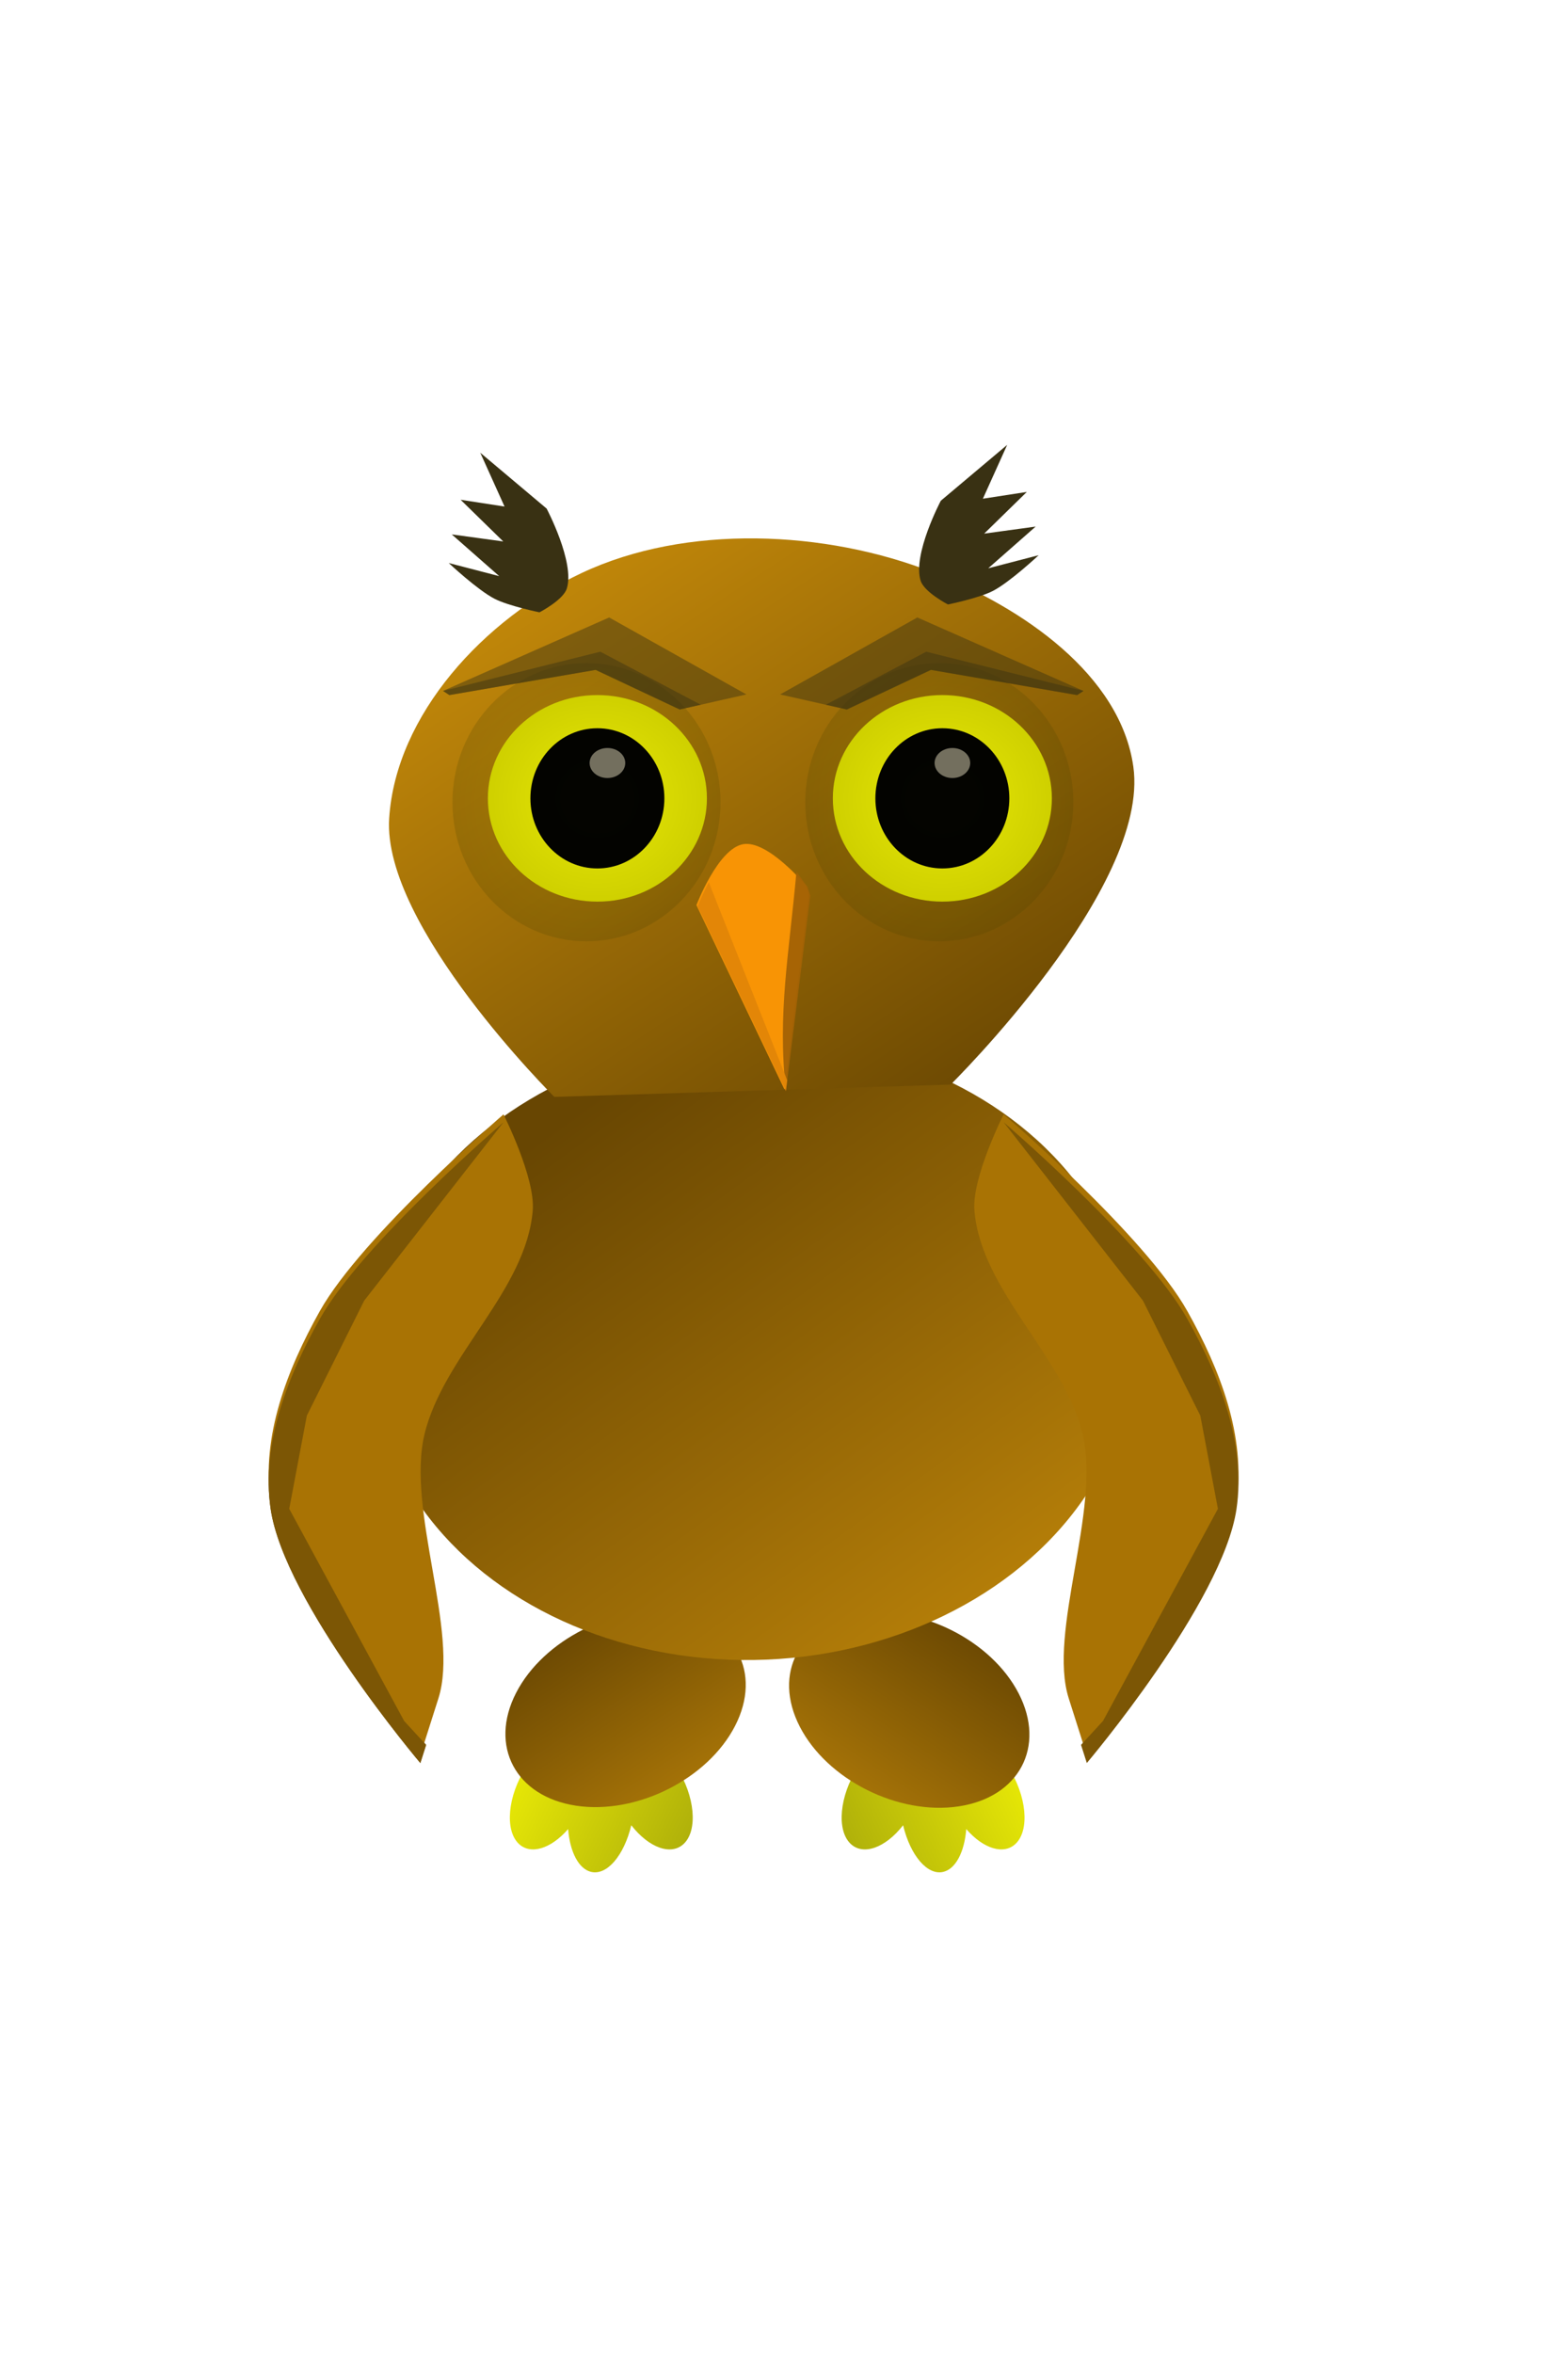 <?xml version="1.0" encoding="UTF-8" standalone="no"?>
<!-- Created with Inkscape (http://www.inkscape.org/) -->

<svg
   width="400"
   height="600"
   viewBox="0 0 105.833 158.75"
   version="1.1"
   id="svg42127"
   inkscape:version="1.1.2 (08b2f3d93c, 2022-04-05)"
   sodipodi:docname="owl.svg"
   xmlns:inkscape="http://www.inkscape.org/namespaces/inkscape"
   xmlns:sodipodi="http://sodipodi.sourceforge.net/DTD/sodipodi-0.dtd"
   xmlns:xlink="http://www.w3.org/1999/xlink"
   xmlns="http://www.w3.org/2000/svg"
   xmlns:svg="http://www.w3.org/2000/svg">
  <sodipodi:namedview
     id="namedview42129"
     pagecolor="#ffffff"
     bordercolor="#666666"
     borderopacity="1.0"
     inkscape:pageshadow="2"
     inkscape:pageopacity="0.0"
     inkscape:pagecheckerboard="0"
     inkscape:document-units="px"
     showgrid="false"
     units="px"
     inkscape:zoom="1"
     inkscape:cx="304.5"
     inkscape:cy="434"
     inkscape:window-width="1920"
     inkscape:window-height="1016"
     inkscape:window-x="0"
     inkscape:window-y="0"
     inkscape:window-maximized="1"
     inkscape:current-layer="layer1"
     inkscape:lockguides="false" />
  <defs
     id="defs42124">
    <linearGradient
       inkscape:collect="always"
       id="linearGradient109295">
      <stop
         style="stop-color:#e8e906;stop-opacity:1;"
         offset="0"
         id="stop109291" />
      <stop
         style="stop-color:#aeaf0a;stop-opacity:1"
         offset="1"
         id="stop109293" />
    </linearGradient>
    <linearGradient
       inkscape:collect="always"
       id="linearGradient100102">
      <stop
         style="stop-color:#684602;stop-opacity:1"
         offset="0"
         id="stop100098" />
      <stop
         style="stop-color:#c58a0a;stop-opacity:1"
         offset="1"
         id="stop100100" />
    </linearGradient>
    <linearGradient
       inkscape:collect="always"
       id="linearGradient57534">
      <stop
         style="stop-color:#828304;stop-opacity:1"
         offset="0"
         id="stop57530" />
      <stop
         style="stop-color:#4d4600;stop-opacity:1"
         offset="1"
         id="stop57532" />
    </linearGradient>
    <linearGradient
       inkscape:collect="always"
       id="linearGradient47889-3-6">
      <stop
         style="stop-color:#e8e906;stop-opacity:1;"
         offset="0"
         id="stop47885" />
      <stop
         style="stop-color:#cfd000;stop-opacity:1"
         offset="1"
         id="stop47887" />
    </linearGradient>
    <radialGradient
       inkscape:collect="always"
       xlink:href="#linearGradient47889-3-6"
       id="radialGradient47891"
       cx="45.613"
       cy="43.279"
       fx="45.613"
       fy="43.279"
       r="7.392"
       gradientTransform="matrix(1,0,0,0.943,0,2.482)"
       gradientUnits="userSpaceOnUse" />
    <filter
       inkscape:collect="always"
       style="color-interpolation-filters:sRGB"
       id="filter48449"
       x="-0.021"
       y="-0.02"
       width="1.041"
       height="1.039">
      <feGaussianBlur
         inkscape:collect="always"
         stdDeviation="0.077"
         id="feGaussianBlur48451" />
    </filter>
    <radialGradient
       inkscape:collect="always"
       xlink:href="#linearGradient57534"
       id="radialGradient55146"
       gradientUnits="userSpaceOnUse"
       gradientTransform="matrix(1,0,0,0.943,0,2.482)"
       cx="45.613"
       cy="43.279"
       fx="45.613"
       fy="43.279"
       r="7.392" />
    <filter
       inkscape:collect="always"
       style="color-interpolation-filters:sRGB"
       id="filter57566"
       x="-0.09"
       y="-0.096"
       width="1.18"
       height="1.191">
      <feGaussianBlur
         inkscape:collect="always"
         stdDeviation="0.555"
         id="feGaussianBlur57568" />
    </filter>
    <radialGradient
       inkscape:collect="always"
       xlink:href="#linearGradient57534"
       id="radialGradient58593"
       gradientUnits="userSpaceOnUse"
       gradientTransform="matrix(1,0,0,0.943,0,2.482)"
       cx="45.613"
       cy="43.279"
       fx="45.613"
       fy="43.279"
       r="7.392" />
    <radialGradient
       inkscape:collect="always"
       xlink:href="#linearGradient47889-3-6"
       id="radialGradient60317"
       gradientUnits="userSpaceOnUse"
       gradientTransform="matrix(1,0,0,0.943,0,2.482)"
       cx="45.613"
       cy="43.279"
       fx="45.613"
       fy="43.279"
       r="7.392" />
    <filter
       inkscape:collect="always"
       style="color-interpolation-filters:sRGB"
       id="filter65712"
       x="-0.025"
       y="-0.011"
       width="1.05"
       height="1.022">
      <feGaussianBlur
         inkscape:collect="always"
         stdDeviation="0.238"
         id="feGaussianBlur65714" />
    </filter>
    <filter
       inkscape:collect="always"
       style="color-interpolation-filters:sRGB"
       id="filter65716"
       x="-0.061"
       y="-0.008"
       width="1.121"
       height="1.015">
      <feGaussianBlur
         inkscape:collect="always"
         stdDeviation="0.176"
         id="feGaussianBlur65718" />
    </filter>
    <linearGradient
       inkscape:collect="always"
       xlink:href="#linearGradient100102"
       id="linearGradient101744"
       x1="-64.662"
       y1="46.223"
       x2="-102.968"
       y2="85.56"
       gradientUnits="userSpaceOnUse"
       gradientTransform="matrix(0.848,0,0,1.146,-20.529,-12.477)" />
    <linearGradient
       inkscape:collect="always"
       xlink:href="#linearGradient100102"
       id="linearGradient108411"
       x1="-105.417"
       y1="86.463"
       x2="-114.412"
       y2="99.705"
       gradientUnits="userSpaceOnUse"
       gradientTransform="matrix(1.513,0,0,1.628,49.374,-54.088)" />
    <linearGradient
       inkscape:collect="always"
       xlink:href="#linearGradient109295"
       id="linearGradient109225"
       x1="158.267"
       y1="431.91"
       x2="184.139"
       y2="446.861"
       gradientUnits="userSpaceOnUse"
       gradientTransform="matrix(0.422,0,0,0.521,-30.892,-108.417)" />
    <linearGradient
       inkscape:collect="always"
       xlink:href="#linearGradient100102"
       id="linearGradient109381"
       gradientUnits="userSpaceOnUse"
       gradientTransform="matrix(1.513,0,0,1.628,33.051,-151.291)"
       x1="-105.417"
       y1="86.463"
       x2="-114.412"
       y2="99.705" />
    <linearGradient
       inkscape:collect="always"
       xlink:href="#linearGradient109295"
       id="linearGradient109383"
       gradientUnits="userSpaceOnUse"
       gradientTransform="matrix(-0.422,0,0,0.521,134.456,-108.417)"
       x1="158.267"
       y1="431.91"
       x2="184.139"
       y2="446.861" />
    <linearGradient
       inkscape:collect="always"
       xlink:href="#linearGradient100102"
       id="linearGradient109543"
       gradientUnits="userSpaceOnUse"
       gradientTransform="translate(-5.292,10.396)"
       x1="66.019"
       y1="69.194"
       x2="38.985"
       y2="28.287" />
  </defs>
  <g
     inkscape:label="Слой 1"
     inkscape:groupmode="layer"
     id="layer1"
     style="display:inline">
    <path
       id="ellipse108641"
       style="opacity:1;fill:url(#linearGradient109225);fill-opacity:1;stroke:none;stroke-width:0.353;stroke-opacity:1"
       d="m 38.371,117.107 c -0.95,0.036 -2.063,0.867 -2.886,2.155 -1.216,1.904 -1.43,4.198 -0.479,5.125 0.791,0.77 2.168,0.364 3.34,-0.984 0.123,1.562 0.72,2.681 1.54,2.885 1.066,0.263 2.224,-1.074 2.723,-3.143 1.202,1.539 2.707,2.066 3.553,1.242 0.951,-0.927 0.737,-3.222 -0.479,-5.125 -1.216,-1.904 -2.372,-2.833 -3.629,-2.336 -2.139,1.334 -2.609,0.155 -3.683,0.181 z"
       sodipodi:nodetypes="cccccccccc" />
    <path
       id="path109377"
       style="opacity:1;fill:url(#linearGradient109383);fill-opacity:1;stroke:none;stroke-width:0.353;stroke-opacity:1"
       d="m 65.193,117.107 c 0.95,0.036 2.063,0.867 2.886,2.155 1.216,1.904 1.43,4.198 0.479,5.125 -0.791,0.77 -2.168,0.364 -3.34,-0.984 -0.123,1.562 -0.72,2.681 -1.54,2.885 -1.066,0.263 -2.224,-1.074 -2.723,-3.143 -1.202,1.539 -2.707,2.066 -3.553,1.242 -0.951,-0.927 -0.737,-3.222 0.479,-5.125 1.216,-1.904 2.372,-2.833 3.629,-2.336 2.139,1.334 2.609,0.155 3.683,0.181 z"
       sodipodi:nodetypes="cccccccccc" />
    <ellipse
       style="opacity:1;fill:url(#linearGradient108411);fill-opacity:1;stroke:none;stroke-width:0.839;stroke-opacity:1"
       id="ellipse108373"
       cx="-113.643"
       cy="95.206"
       rx="7.301"
       ry="7.473"
       transform="matrix(0.457,-0.89,0.989,0.149,0,0)" />
    <ellipse
       style="opacity:1;fill:url(#linearGradient109381);fill-opacity:1;stroke:none;stroke-width:0.839;stroke-opacity:1"
       id="ellipse109379"
       cx="-129.967"
       cy="-1.997"
       rx="7.301"
       ry="7.473"
       transform="matrix(-0.457,-0.89,-0.989,0.149,0,0)" />
    <ellipse
       style="fill:url(#linearGradient101744);fill-opacity:1;stroke:none;stroke-width:0.233"
       id="ellipse42292"
       transform="matrix(0.036,-0.999,1,0.013,0,0)"
       ry="25.708"
       rx="20.98"
       cy="54.014"
       cx="-90.425" />
    <path
       style="fill:url(#linearGradient109543);fill-opacity:1;stroke:none;stroke-width:0.239px;stroke-linecap:butt;stroke-linejoin:miter;stroke-opacity:1"
       d="m 37.415,74.005 c 0,0 -11.623,-11.529 -11.148,-18.799 0.458,-7.002 6.404,-13.449 13.006,-16.553 7.032,-3.306 16.451,-2.892 23.711,-0.031 6.026,2.375 12.64,6.894 13.512,13.109 1.145,8.165 -12.33,21.442 -12.33,21.442"
       id="path109541"
       sodipodi:nodetypes="caaaac" />
    <g
       id="g55144"
       transform="translate(-25.929,-9.525)">
      <ellipse
         style="opacity:0.468;fill:url(#radialGradient55146);fill-opacity:1;stroke:none;stroke-width:0.265;filter:url(#filter57566)"
         id="ellipse55140"
         cx="45.613"
         cy="43.279"
         rx="7.392"
         ry="6.968"
         transform="matrix(1.224,0,0,1.347,33.497,5.351)" />
    </g>
    <g
       id="g58591"
       transform="translate(-49.742,-9.525)">
      <ellipse
         style="opacity:0.468;fill:url(#radialGradient58593);fill-opacity:1;stroke:none;stroke-width:0.265;filter:url(#filter57566)"
         id="ellipse58589"
         cx="45.613"
         cy="43.279"
         rx="7.392"
         ry="6.968"
         transform="matrix(1.224,0,0,1.347,33.497,5.351)" />
    </g>
    <g
       id="g54970"
       transform="translate(-5.292,10.583)">
      <ellipse
         style="fill:url(#radialGradient47891);fill-opacity:1;stroke:none;stroke-width:0.265"
         id="ellipse42668"
         cx="45.613"
         cy="43.279"
         rx="7.392"
         ry="6.968" />
      <ellipse
         style="opacity:0.991;fill:#000000;fill-opacity:1;stroke:none;stroke-width:0.17;filter:url(#filter48449)"
         id="ellipse42670"
         cx="45.613"
         cy="43.279"
         rx="4.521"
         ry="4.73" />
      <ellipse
         style="opacity:0.991;fill:#fff6d5;fill-opacity:0.452;stroke:none;stroke-width:0.17;filter:url(#filter48449)"
         id="ellipse58697"
         cx="45.613"
         cy="59.154"
         rx="4.521"
         ry="4.73"
         transform="matrix(0.266,0,0,0.214,34.158,28.236)" />
    </g>
    <g
       id="g60315"
       transform="translate(17.992,10.583)">
      <ellipse
         style="fill:url(#radialGradient60317);fill-opacity:1;stroke:none;stroke-width:0.265"
         id="ellipse60309"
         cx="45.613"
         cy="43.279"
         rx="7.392"
         ry="6.968" />
      <ellipse
         style="opacity:0.991;fill:#000000;fill-opacity:1;stroke:none;stroke-width:0.17;filter:url(#filter48449)"
         id="ellipse60311"
         cx="45.613"
         cy="43.279"
         rx="4.521"
         ry="4.73" />
      <ellipse
         style="opacity:0.991;fill:#fff6d5;fill-opacity:0.452;stroke:none;stroke-width:0.17;filter:url(#filter48449)"
         id="ellipse60313"
         cx="45.613"
         cy="59.154"
         rx="4.521"
         ry="4.73"
         transform="matrix(0.266,0,0,0.214,34.158,28.236)" />
    </g>
    <path
       style="fill:#393113;fill-opacity:0.452;stroke:none;stroke-width:0.265px;stroke-linecap:butt;stroke-linejoin:miter;stroke-opacity:1"
       d="m 29.902,46.614 11.214,-4.956 9.261,5.194 -4.5,1.015 -5.675,-2.672 -9.872,1.7 v 0"
       id="path60385" />
    <path
       id="path61318"
       style="fill:#393113;fill-opacity:0.452;stroke:none;stroke-width:0.265px;stroke-linecap:butt;stroke-linejoin:miter;stroke-opacity:1"
       d="m 40.518,43.968 -10.615,2.646 0.427,0.282 9.872,-1.7 5.675,2.672 1.422,-0.321 z" />
    <path
       style="fill:#393113;fill-opacity:0.452;stroke:none;stroke-width:0.265px;stroke-linecap:butt;stroke-linejoin:miter;stroke-opacity:1"
       d="m 73.131,46.614 -11.214,-4.956 -9.261,5.194 4.5,1.015 5.675,-2.672 9.872,1.7 v 0"
       id="path61539" />
    <path
       id="path61541"
       style="fill:#393113;fill-opacity:0.452;stroke:none;stroke-width:0.265px;stroke-linecap:butt;stroke-linejoin:miter;stroke-opacity:1"
       d="m 62.516,43.968 10.615,2.646 -0.427,0.282 -9.872,-1.7 -5.675,2.672 -1.422,-0.321 z" />
    <path
       style="fill:#fd9706;fill-opacity:0.954;stroke:none;stroke-width:0.265px;stroke-linecap:butt;stroke-linejoin:miter;stroke-opacity:1"
       d="M 54.598,60.356 52.953,73.51 47.006,61.068 c 0,0 1.458,-3.831 3.165,-4.115 1.674,-0.278 4.242,2.814 4.242,2.814"
       id="path61656"
       sodipodi:nodetypes="cccsc" />
    <path
       id="path63687"
       style="mix-blend-mode:normal;fill:#a36306;fill-opacity:0.954;stroke:none;stroke-width:1px;stroke-linecap:butt;stroke-linejoin:miter;stroke-opacity:1;filter:url(#filter65716)"
       d="m 222.822,182.014 c -1.932,21.455 -4.857,36.004 -2.686,55.82 l 6.219,-49.717 -0.701,-2.225 z"
       transform="matrix(0.265,0,0,0.265,-5.292,10.583)"
       sodipodi:nodetypes="ccccc" />
    <path
       id="path65016"
       style="mix-blend-mode:normal;fill:#e28608;fill-opacity:0.954;stroke:none;stroke-width:1px;stroke-linecap:butt;stroke-linejoin:miter;stroke-opacity:1;filter:url(#filter65712)"
       d="m 200.51,184.705 c -1.767,3.26 -2.85,6.104 -2.85,6.104 l 22.477,47.025 0.342,-2.73 z"
       transform="matrix(0.265,0,0,0.265,-5.292,10.583)" />
    <path
       style="fill:#393113;fill-opacity:1;stroke:none;stroke-width:0.265px;stroke-linecap:butt;stroke-linejoin:miter;stroke-opacity:1"
       d="m 67.012,39.871 c 1.162,-0.601 3.095,-2.414 3.095,-2.414 l -3.406,0.884 3.202,-2.815 -3.475,0.476 2.878,-2.813 -2.965,0.457 1.639,-3.632 -4.479,3.769 c 0,0 -1.918,3.624 -1.363,5.394 0.243,0.778 1.844,1.605 1.844,1.605 0,0 2.093,-0.427 3.03,-0.912 z"
       id="path89938"
       sodipodi:nodetypes="sccccccccscs" />
    <path
       style="fill:#393113;fill-opacity:1;stroke:none;stroke-width:0.265px;stroke-linecap:butt;stroke-linejoin:miter;stroke-opacity:1"
       d="m 33.383,40.4 c -1.162,-0.601 -3.095,-2.414 -3.095,-2.414 l 3.406,0.884 -3.202,-2.815 3.475,0.476 -2.878,-2.813 2.965,0.457 -1.639,-3.632 4.479,3.769 c 0,0 1.918,3.624 1.363,5.394 -0.243,0.778 -1.844,1.605 -1.844,1.605 0,0 -2.093,-0.427 -3.03,-0.912 z"
       id="path90264"
       sodipodi:nodetypes="sccccccccscs" />
    <path
       id="path91326"
       style="mix-blend-mode:normal;fill:#7c5605;fill-opacity:1;stroke:none;stroke-width:0.241px;stroke-linecap:butt;stroke-linejoin:miter;stroke-opacity:1"
       d="m 33.983,75.715 c 0,0 -9.553,8.197 -12.397,13.269 -2.223,3.965 -3.958,8.485 -3.318,12.825 0.931,6.311 10.103,17.138 10.103,17.138 l 0.39,-1.225 -1.481,-1.611 -7.758,-14.317 1.189,-6.287 3.872,-7.758 z" />
    <g
       id="g102926"
       transform="translate(-5.292,10.583)">
      <path
         style="fill:#a97304;fill-opacity:1;stroke:none;stroke-width:0.241px;stroke-linecap:butt;stroke-linejoin:miter;stroke-opacity:1"
         d="m 39.275,64.603 c 0,0 -9.553,8.197 -12.397,13.269 -2.223,3.965 -3.957,8.485 -3.317,12.825 0.931,6.311 10.103,17.138 10.103,17.138 l 1.219,-3.834 c 1.422,-4.474 -2.164,-12.699 -0.943,-17.802 1.275,-5.325 6.871,-9.703 7.309,-15.12 0.18,-2.222 -1.972,-6.477 -1.972,-6.477 z"
         id="path71207"
         sodipodi:nodetypes="csscsssc" />
      <path
         id="path102922"
         style="mix-blend-mode:normal;fill:#7c5605;fill-opacity:1;stroke:none;stroke-width:0.241px;stroke-linecap:butt;stroke-linejoin:miter;stroke-opacity:1"
         d="m 39.275,65.132 c 0,0 -9.553,8.197 -12.397,13.269 -2.223,3.965 -3.958,8.485 -3.318,12.825 0.931,6.311 10.103,17.138 10.103,17.138 l 0.39,-1.225 -1.481,-1.611 -7.758,-14.317 1.189,-6.287 3.872,-7.758 z" />
    </g>
    <g
       id="g102932"
       transform="matrix(-1,0,0,1,107.018,10.583)">
      <path
         style="fill:#a97304;fill-opacity:1;stroke:none;stroke-width:0.241px;stroke-linecap:butt;stroke-linejoin:miter;stroke-opacity:1"
         d="m 39.275,64.603 c 0,0 -9.553,8.197 -12.397,13.269 -2.223,3.965 -3.957,8.485 -3.317,12.825 0.931,6.311 10.103,17.138 10.103,17.138 l 1.219,-3.834 c 1.422,-4.474 -2.164,-12.699 -0.943,-17.802 1.275,-5.325 6.871,-9.703 7.309,-15.12 0.18,-2.222 -1.972,-6.477 -1.972,-6.477 z"
         id="path102928"
         sodipodi:nodetypes="csscsssc" />
      <path
         id="path102930"
         style="mix-blend-mode:normal;fill:#7c5605;fill-opacity:1;stroke:none;stroke-width:0.241px;stroke-linecap:butt;stroke-linejoin:miter;stroke-opacity:1"
         d="m 39.275,65.132 c 0,0 -9.553,8.197 -12.397,13.269 -2.223,3.965 -3.958,8.485 -3.318,12.825 0.931,6.311 10.103,17.138 10.103,17.138 l 0.39,-1.225 -1.481,-1.611 -7.758,-14.317 1.189,-6.287 3.872,-7.758 z" />
    </g>
  </g>
</svg>
